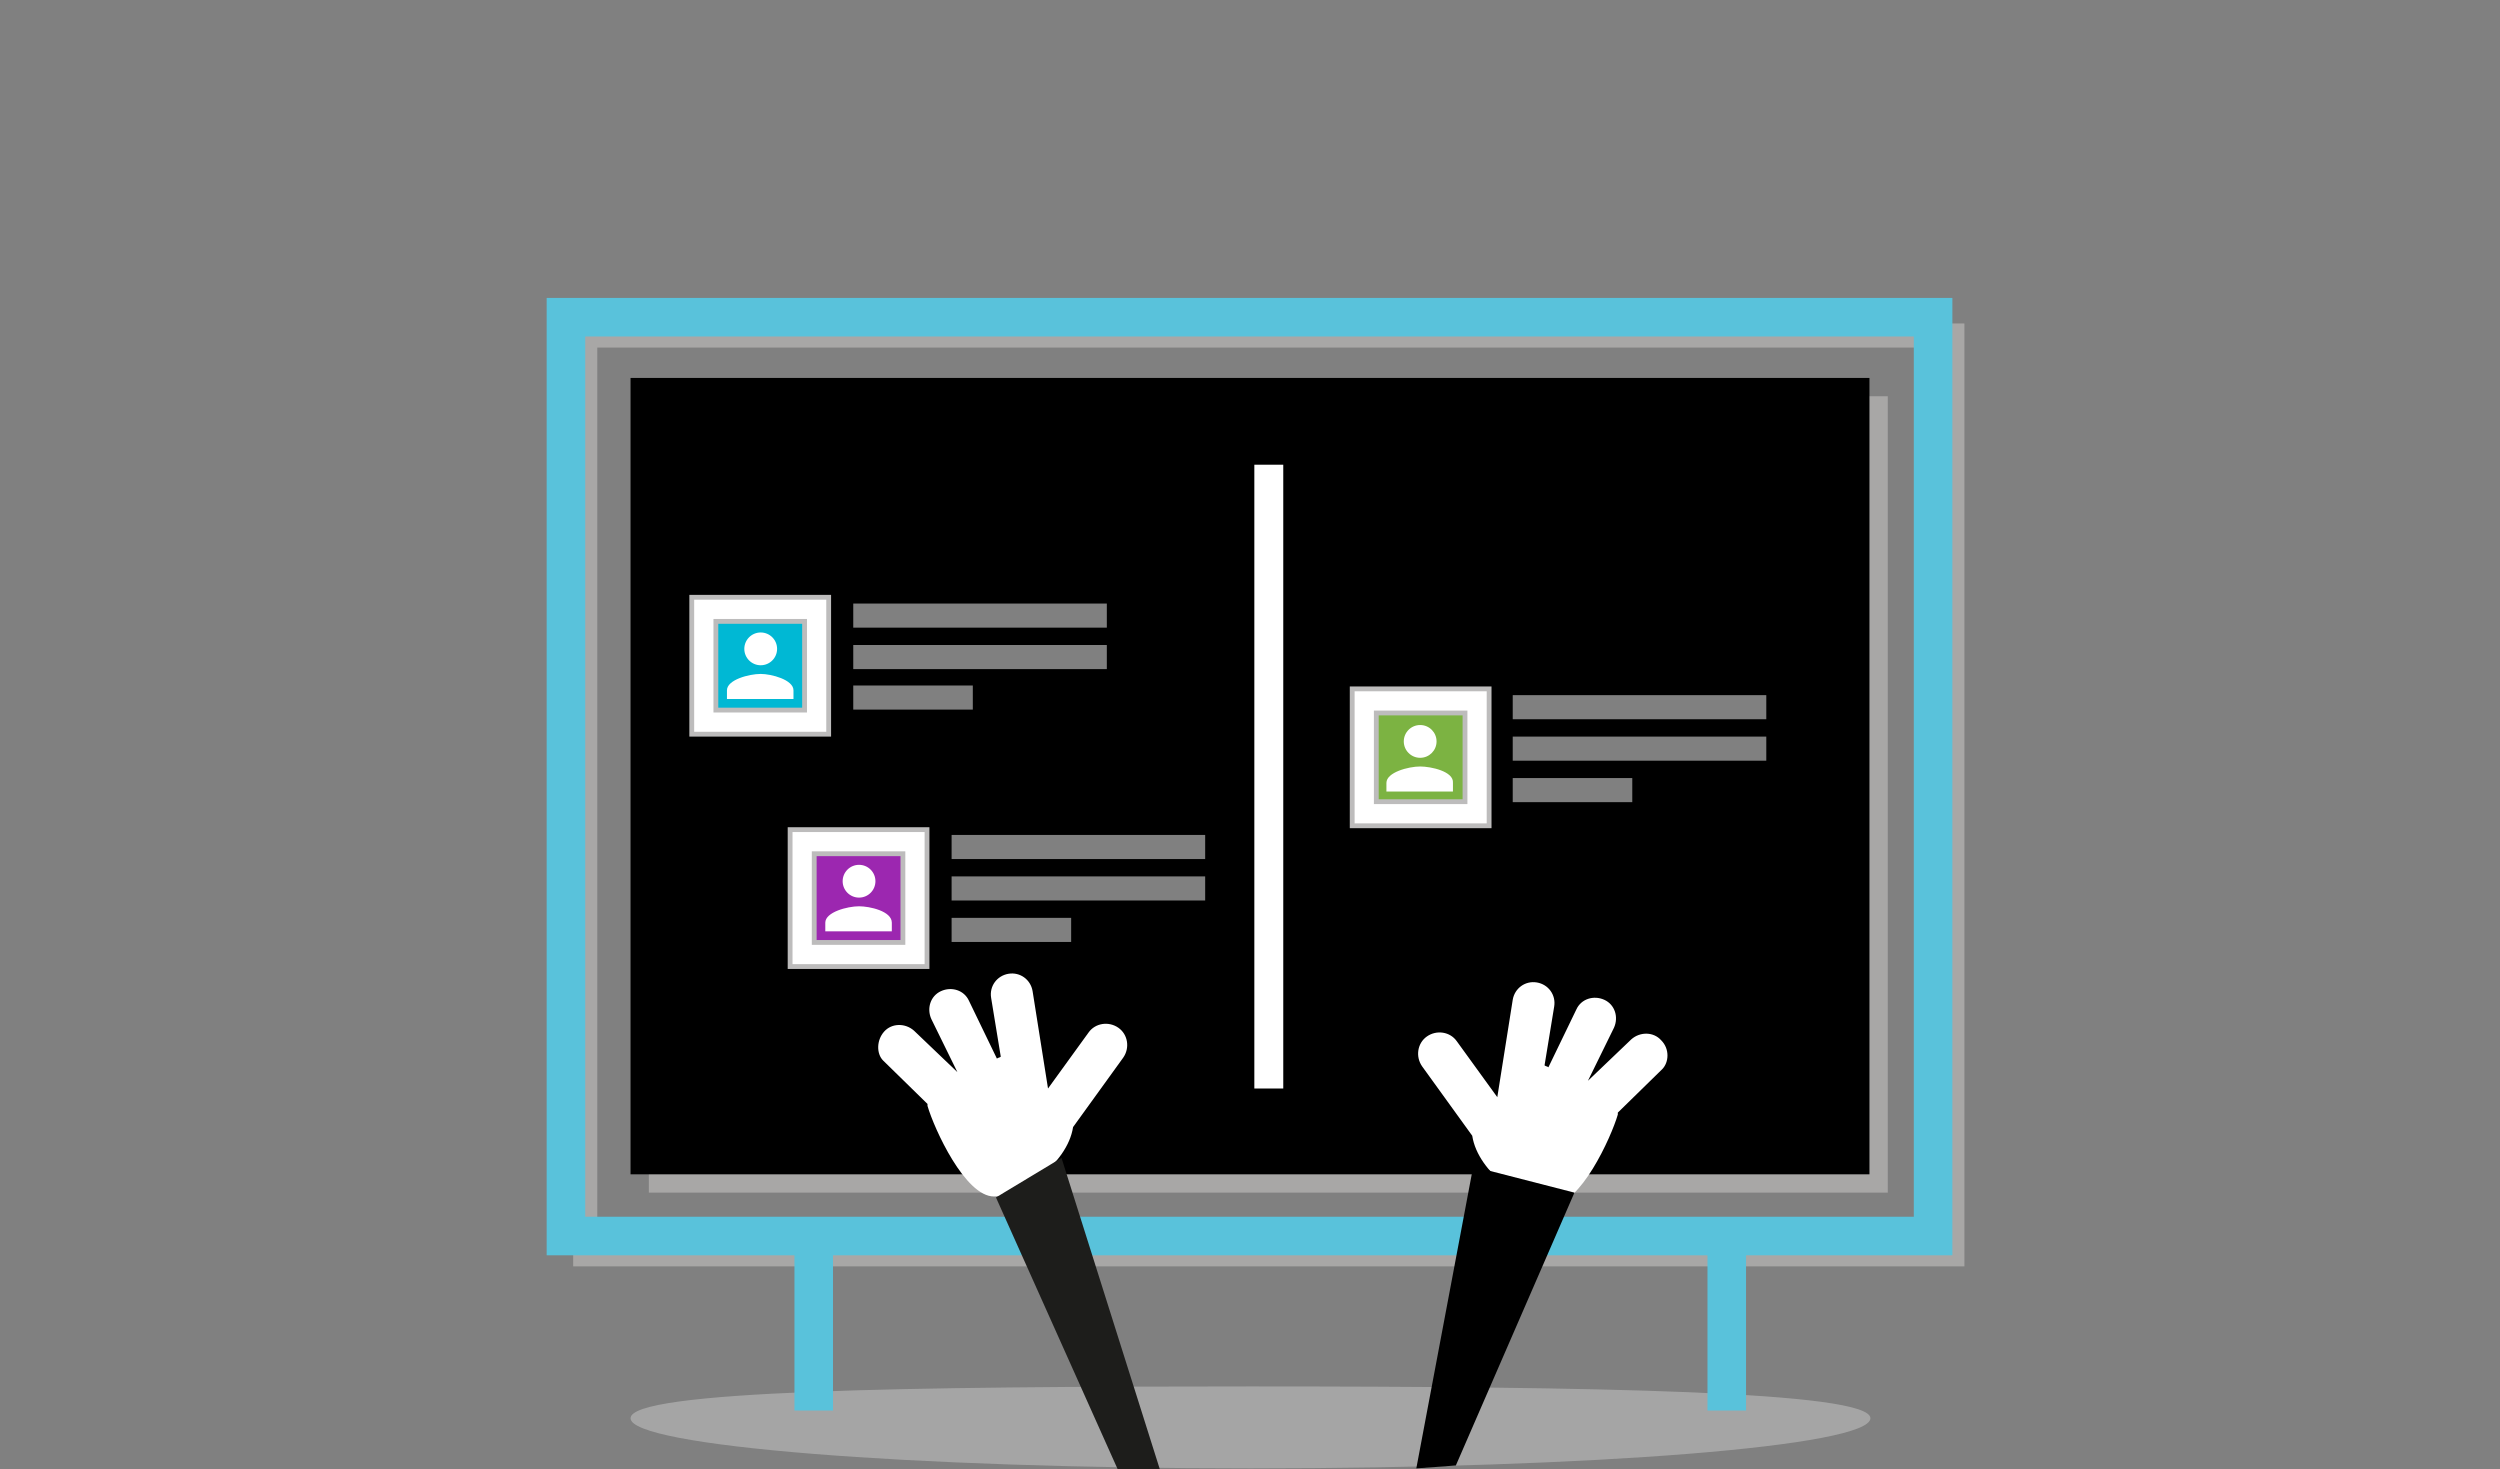 <?xml version="1.0" encoding="utf-8"?>
<!-- Generator: Adobe Illustrator 18.1.1, SVG Export Plug-In . SVG Version: 6.00 Build 0)  -->
<!DOCTYPE svg PUBLIC "-//W3C//DTD SVG 1.1//EN" "http://www.w3.org/Graphics/SVG/1.1/DTD/svg11.dtd">
<svg version="1.1" id="Layer_1" xmlns="http://www.w3.org/2000/svg" xmlns:xlink="http://www.w3.org/1999/xlink" x="0px" y="0px"
	 viewBox="0 0 259.3 152.4" enable-background="new 0 0 259.3 152.4" xml:space="preserve">
<rect x="0" y="0" width="259.3" height="152.4" fill="#808080" stroke="none"/>
<g>
	<g opacity="0.75">
		<rect x="60.7" y="34.8" fill="none" stroke="#B5B4B3" stroke-width="2.5" stroke-miterlimit="10" width="141.8" height="95.3"/>
	</g>
	<g>
		<rect x="58.7" y="32.9" fill="none" stroke="#59C2DB" stroke-width="4" stroke-miterlimit="10" width="141.8" height="95.3"/>
	</g>
	<g opacity="0.75">
		<rect x="67.3" y="41.1" fill="#B5B4B3" width="128.5" height="82.6"/>
	</g>
	<g>
		<rect x="65.4" y="39.2" width="128.5" height="82.6"/>
	</g>
	<path opacity="0.5" fill="#CBCACA" d="M194,147.1c0,2.9-28.8,5.2-64.3,5.2s-64.3-2.3-64.3-5.2c0-2.9,28.8-3.3,64.3-3.3
		S194,144.3,194,147.1z"/>
	<line fill="none" stroke="#59C2DB" stroke-width="4" stroke-miterlimit="10" x1="179.1" y1="128" x2="179.1" y2="146.3"/>
	<line fill="none" stroke="#59C2DB" stroke-width="4" stroke-miterlimit="10" x1="84.4" y1="128" x2="84.4" y2="146.3"/>
	<line fill="none" stroke="#FFFFFF" stroke-width="3" stroke-miterlimit="10" x1="131.6" y1="48.2" x2="131.6" y2="112.9"/>
	<g>
		<path fill="#FFFFFF" d="M91.7,107c0.8-0.9,2.2-0.9,3.1-0.1l4.5,4.3l-2.7-5.5c-0.5-1.1-0.1-2.4,1-2.9c1.1-0.5,2.4-0.1,2.9,1l2.9,6
			c0.1-0.1,0.3-0.1,0.4-0.2l-1-6.1c-0.2-1.2,0.6-2.3,1.8-2.5c1.2-0.2,2.3,0.6,2.5,1.8l1.6,10.1c0,0,0,0,0,0l4.2-5.8
			c0.7-1,2.1-1.2,3.1-0.5c1,0.7,1.2,2.1,0.5,3.1l-5.2,7.2c-0.6,3.9-5.6,7.2-8.2,7.2c-3,0-6.2-7-6.9-9.4c0-0.1,0-0.2,0-0.2l-4.6-4.5
			C90.9,109.3,90.9,107.9,91.7,107z"/>
		<g>
			<polygon fill="#1D1D1B" points="116.2,153 103.3,124.2 110.1,120.1 120.3,152.4 			"/>
		</g>
	</g>
	<g>
		<path fill="#FFFFFF" d="M172.3,107.9c-0.8-0.9-2.2-0.9-3.1-0.1l-4.5,4.3l2.7-5.5c0.5-1.1,0.1-2.4-1-2.9c-1.1-0.5-2.4-0.1-2.9,1
			l-2.9,6c-0.1-0.1-0.3-0.1-0.4-0.2l1-6.1c0.2-1.2-0.6-2.3-1.8-2.5c-1.2-0.2-2.3,0.6-2.5,1.8l-1.6,10.1c0,0,0,0,0,0l-4.2-5.8
			c-0.7-1-2.1-1.2-3.1-0.5c-1,0.7-1.2,2.1-0.5,3.1l5.2,7.2c0.6,3.9,5.6,7.2,8.2,7.2c3,0,6.2-7,6.9-9.4c0-0.1,0-0.2,0-0.2l4.6-4.5
			C173.1,110.2,173.2,108.8,172.3,107.9z"/>
		<g>
			<polygon points="151,152 146.9,152.3 152.8,121 163.3,123.7 			"/>
		</g>
	</g>
	<g>
		<g>
			<g>
				<rect x="73" y="63.2" fill="#00B8D4" width="11.7" height="11.7"/>
				<rect x="73" y="63.2" fill="none" stroke="#BDBCBC" stroke-width="3" stroke-miterlimit="10" width="11.7" height="11.7"/>
				<rect x="73" y="63.2" fill="none" stroke="#FFFFFF" stroke-width="2" stroke-miterlimit="10" width="11.7" height="11.7"/>
			</g>
			<g>
				<circle fill="#FFFFFF" cx="78.9" cy="67.3" r="1.7"/>
				<path fill="#FFFFFF" d="M78.9,69.9c-1.2,0-3.5,0.6-3.5,1.7v0.9h6.9v-0.9C82.3,70.5,80,69.9,78.9,69.9z"/>
			</g>
		</g>
		<g opacity="0.5">
			<rect x="88.5" y="62.6" fill="#FFFFFF" width="26.3" height="2.5"/>
			<rect x="88.5" y="66.9" fill="#FFFFFF" width="26.3" height="2.5"/>
			<rect x="88.5" y="71.1" fill="#FFFFFF" width="12.4" height="2.5"/>
		</g>
	</g>
	<g>
		<g opacity="0.5">
			<rect x="98.7" y="86.6" fill="#FFFFFF" width="26.3" height="2.5"/>
			<rect x="98.7" y="90.9" fill="#FFFFFF" width="26.3" height="2.5"/>
			<rect x="98.7" y="95.2" fill="#FFFFFF" width="12.4" height="2.5"/>
		</g>
		<g>
			<g>
				<rect x="83.2" y="87.3" fill="#9C27B0" width="11.7" height="11.7"/>
				<rect x="83.2" y="87.3" fill="none" stroke="#BDBCBC" stroke-width="3" stroke-miterlimit="10" width="11.7" height="11.7"/>
				<rect x="83.2" y="87.3" fill="none" stroke="#FFFFFF" stroke-width="2" stroke-miterlimit="10" width="11.7" height="11.7"/>
			</g>
			<g>
				<circle fill="#FFFFFF" cx="89.1" cy="91.4" r="1.7"/>
				<path fill="#FFFFFF" d="M89.1,94c-1.2,0-3.5,0.6-3.5,1.7v0.9h6.9v-0.9C92.5,94.5,90.2,94,89.1,94z"/>
			</g>
		</g>
	</g>
	<g>
		<g opacity="0.5">
			<rect x="156.9" y="72.1" fill="#FFFFFF" width="26.3" height="2.5"/>
			<rect x="156.9" y="76.4" fill="#FFFFFF" width="26.3" height="2.5"/>
			<rect x="156.9" y="80.7" fill="#FFFFFF" width="12.4" height="2.5"/>
		</g>
		<g>
			<g>
				<rect x="141.5" y="72.7" fill="#7CB342" width="11.7" height="11.7"/>
				<rect x="141.5" y="72.7" fill="none" stroke="#BDBCBC" stroke-width="3" stroke-miterlimit="10" width="11.7" height="11.7"/>
				<rect x="141.5" y="72.7" fill="none" stroke="#FFFFFF" stroke-width="2" stroke-miterlimit="10" width="11.7" height="11.7"/>
			</g>
			<g>
				<circle fill="#FFFFFF" cx="147.3" cy="76.9" r="1.7"/>
				<path fill="#FFFFFF" d="M147.3,79.5c-1.2,0-3.5,0.6-3.5,1.7v0.9h6.9v-0.9C150.8,80,148.4,79.5,147.3,79.5z"/>
			</g>
		</g>
	</g>
</g>
</svg>
